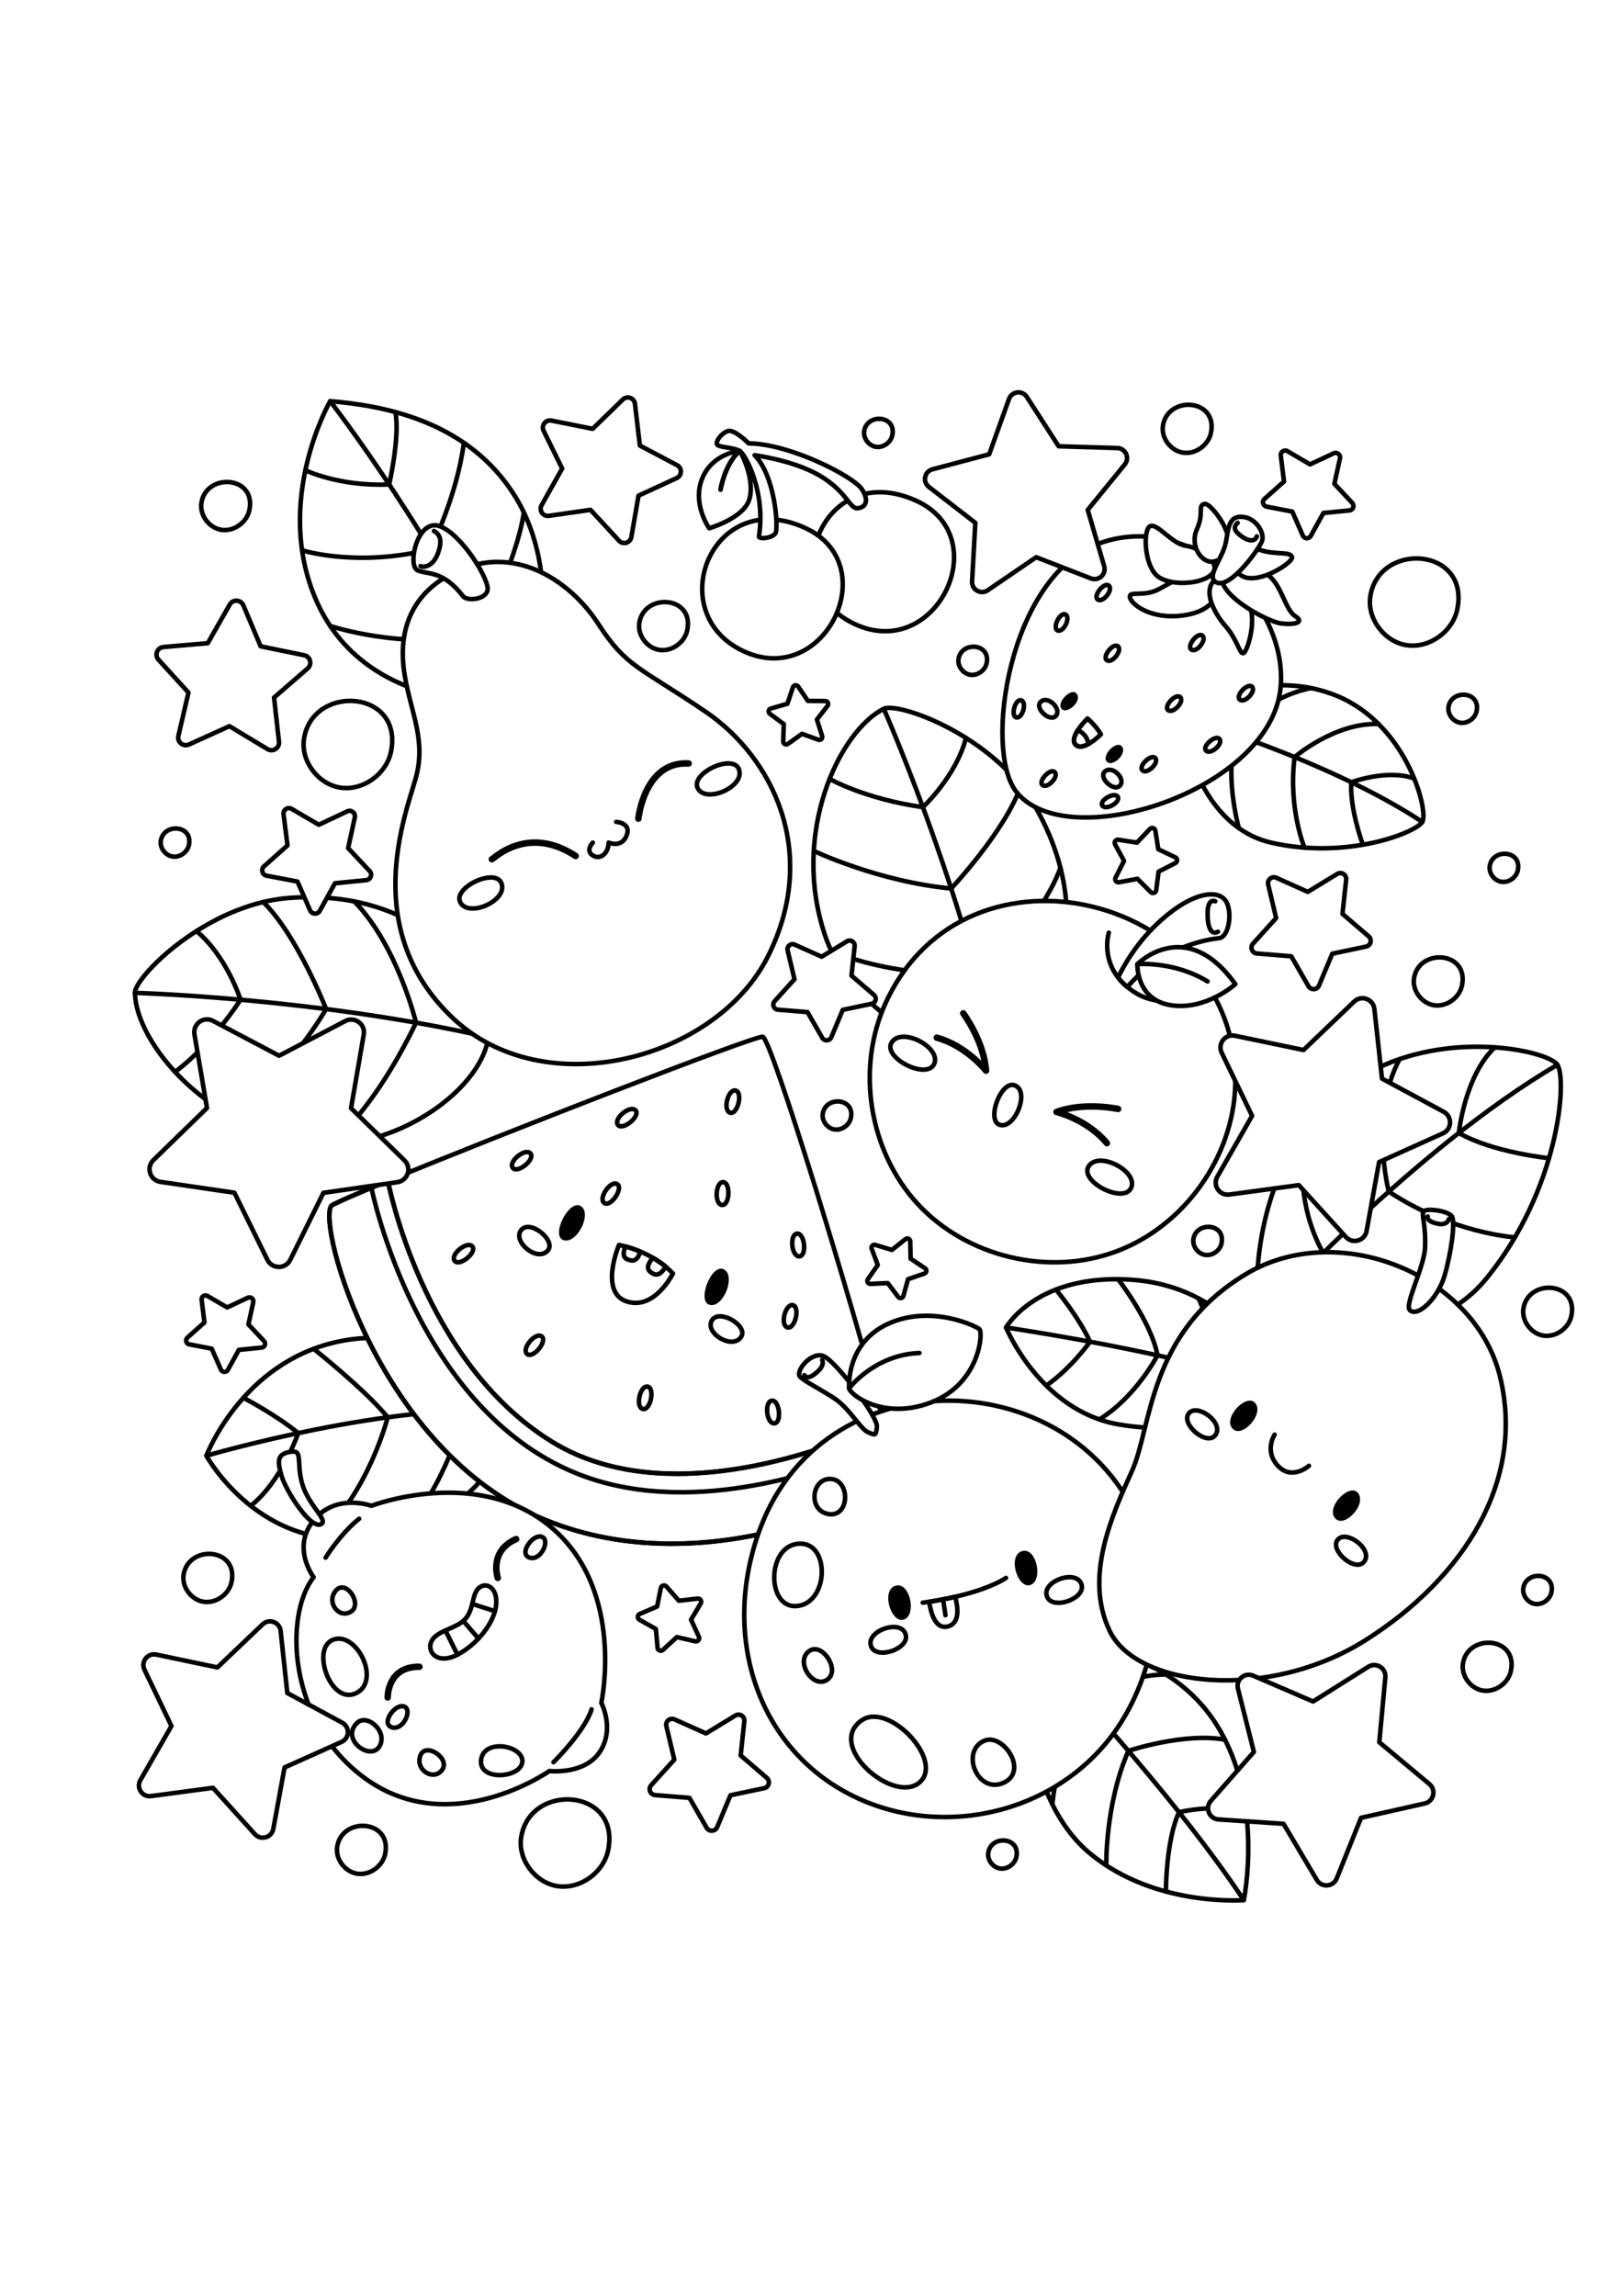 <?xml version="1.0" encoding="utf-8"?>
<!-- Generator: Adobe Illustrator 27.5.0, SVG Export Plug-In . SVG Version: 6.00 Build 0)  -->
<svg xmlns="http://www.w3.org/2000/svg" xmlns:xlink="http://www.w3.org/1999/xlink" viewBox="0 0 500 500" width="595" height="842" preserveAspectRatio="xMidYMid meet" data-scaled="true">
<g id="BACKGROUND">
	<rect style="fill:#FFFFFF;" width="500" height="500"/>
</g>
<g id="OBJECTS">
	<g>
		<path style="fill:none;stroke:#000000;stroke-width:1.4;stroke-linecap:round;stroke-linejoin:round;stroke-miterlimit:10;" d="
			M101.781,19.853c0,0-17.667,30.64-4.333,61.32c13.333,30.68,49,32.949,59.333,29.648c10.333-3.301,16.667-37.968,2-61.635
			C144.115,25.52,117.448,21.187,101.781,19.853z"/>
		<g>
			<path style="fill:none;stroke:#000000;stroke-width:1.4;stroke-linecap:round;stroke-linejoin:round;stroke-miterlimit:10;" d="
				M101.781,19.853c0,0,34,43.936,55,90.968"/>
			<path style="fill:none;stroke:#000000;stroke-width:1.4;stroke-linecap:round;stroke-linejoin:round;stroke-miterlimit:10;" d="
				M94.134,41.145c0,0,10.347,5.055,25.83,4.382c0,0,3.368-14.606,1.926-22.306"/>
			<path style="fill:none;stroke:#000000;stroke-width:1.4;stroke-linecap:round;stroke-linejoin:round;stroke-miterlimit:10;" d="
				M93.469,65.903c0,0,16.774,5.232,39.21-0.409c0,0,8.189-16.284,10.313-32.796"/>
			<path style="fill:none;stroke:#000000;stroke-width:1.4;stroke-linecap:round;stroke-linejoin:round;stroke-miterlimit:10;" d="
				M101.781,89.121c0,0,22.326,7.521,45.83,2.793c0,0,11.587-22.434,13.879-37.747"/>
		</g>
	</g>
	<g>
		<path style="fill:none;stroke:#000000;stroke-width:1.4;stroke-linecap:round;stroke-linejoin:round;stroke-miterlimit:10;" d="
			M366.862,114.665c2.303-1.346,24.252-12.876,45.586-3.844c21.333,9.032,28,35.365,26,38.699c-2,3.333-23.333,11.749-46.667,6.375
			C368.448,150.52,362.256,117.357,366.862,114.665z"/>
		<g>
			<path style="fill:none;stroke:#000000;stroke-width:1.4;stroke-linecap:round;stroke-linejoin:round;stroke-miterlimit:10;" d="
				M365.445,117.64c0,0,43.641,12.547,73.003,31.88"/>
			<path style="fill:none;stroke:#000000;stroke-width:1.4;stroke-linecap:round;stroke-linejoin:round;stroke-miterlimit:10;" d="
				M420.121,156.553c0,0-4.124-11.146-3.565-19.257c0,0,11.21-4.17,19.384-1.14"/>
			<path style="fill:none;stroke:#000000;stroke-width:1.4;stroke-linecap:round;stroke-linejoin:round;stroke-miterlimit:10;" d="
				M402.115,157.445c0,0-5.074-12.215-3.037-27.904c0,0,12.37-10.679,25.87-10.184"/>
			<path style="fill:none;stroke:#000000;stroke-width:1.4;stroke-linecap:round;stroke-linejoin:round;stroke-miterlimit:10;" d="
				M381.864,151.411c0,0-4.933-18.166-0.341-28.528c0,0,7.014-11.505,22.636-14.601"/>
		</g>
	</g>
	<g>
		<path style="fill:none;stroke:#000000;stroke-width:1.4;stroke-linecap:round;stroke-linejoin:round;stroke-miterlimit:10;" d="
			M387.534,296.4c-0.285-3.919-1.285-40.425,24.503-62.772c25.788-22.347,64.935-14.072,68.045-9.264
			c3.11,4.808,0.392,38.479-21.858,65.844C435.974,317.573,388.104,304.238,387.534,296.4z"/>
		<g>
			<path style="fill:none;stroke:#000000;stroke-width:1.4;stroke-linecap:round;stroke-linejoin:round;stroke-miterlimit:10;" d="
				M390.548,300.205c0,0,44.914-49.564,89.534-75.841"/>
			<path style="fill:none;stroke:#000000;stroke-width:1.4;stroke-linecap:round;stroke-linejoin:round;stroke-miterlimit:10;" d="
				M477.488,253.163c0,0-17.415-1.781-27.777-7.784c0,0,1.761-17.529,11.073-26.372"/>
			<path style="fill:none;stroke:#000000;stroke-width:1.4;stroke-linecap:round;stroke-linejoin:round;stroke-miterlimit:10;" d="
				M466.981,277.55c0,0-19.445-1.218-38.868-14.093c0,0-6.093-23.288,3.324-40.817"/>
			<path style="fill:none;stroke:#000000;stroke-width:1.4;stroke-linecap:round;stroke-linejoin:round;stroke-miterlimit:10;" d="
				M445.86,300.412c0,0-27.222-5.266-37.944-18.064c0,0-10.661-16.741-4.615-39.407"/>
		</g>
	</g>
	<g>
		<path style="fill:none;stroke:#000000;stroke-width:1.4;stroke-linecap:round;stroke-linejoin:round;stroke-miterlimit:10;" d="
			M272.434,114.665c4.394-2.188,34.119,8.196,46.772,30.317c18.802,32.871,6.908,62.538-8.425,72.204
			c-15.333,9.667-48.01-8.109-56.333-32.333C243.568,153.186,258.754,121.476,272.434,114.665z"/>
		<g>
			<path style="fill:none;stroke:#000000;stroke-width:1.4;stroke-linecap:round;stroke-linejoin:round;stroke-miterlimit:10;" d="
				M272.434,114.665c0,0,22.419,50.776,34.383,104.315"/>
			<path style="fill:none;stroke:#000000;stroke-width:1.4;stroke-linecap:round;stroke-linejoin:round;stroke-miterlimit:10;" d="
				M255.741,136.269c0,0,10.793,6.176,28.75,8.713c0,0,10.273-9.558,13.282-21.343"/>
			<path style="fill:none;stroke:#000000;stroke-width:1.4;stroke-linecap:round;stroke-linejoin:round;stroke-miterlimit:10;" d="
				M250.854,158.457c0,0,19.785,9.449,42.356,11.589c0,0,16.716-17.78,21.477-31.653"/>
			<path style="fill:none;stroke:#000000;stroke-width:1.4;stroke-linecap:round;stroke-linejoin:round;stroke-miterlimit:10;" d="
				M256.115,188.949c0,0,13.362,7.654,45.181,7.946c0,0,19.037-15.393,25.595-33.217"/>
		</g>
	</g>
	<g>
		<path style="fill:none;stroke:#000000;stroke-width:1.4;stroke-linecap:round;stroke-linejoin:round;stroke-miterlimit:10;" d="
			M63.62,344.853c0,0,10.859-28.738,40.495-35.132s50.753,15.161,51.667,21.658c2.035,14.474-12.898,33.808-41.297,38.474
			C80.303,375.47,63.62,344.853,63.62,344.853z"/>
		<g>
			<path style="fill:none;stroke:#000000;stroke-width:1.4;stroke-linecap:round;stroke-linejoin:round;stroke-miterlimit:10;" d="
				M63.62,344.853c0,0,57.899-16.949,94.197-13.474"/>
			<path style="fill:none;stroke:#000000;stroke-width:1.4;stroke-linecap:round;stroke-linejoin:round;stroke-miterlimit:10;" d="
				M75.03,327.009c0,0,10.048,5.234,16.9,10.872c0,0-5.128,14.859-14.639,22.415"/>
			<path style="fill:none;stroke:#000000;stroke-width:1.4;stroke-linecap:round;stroke-linejoin:round;stroke-miterlimit:10;" d="
				M96.68,311.913c0,0,15.904,12.597,22.836,21.102c0,0-6.057,23.78-21.396,36.809"/>
			<path style="fill:none;stroke:#000000;stroke-width:1.4;stroke-linecap:round;stroke-linejoin:round;stroke-miterlimit:10;" d="
				M125.593,309.721c0,0,13.059,13.517,17.291,21.658c0,0-3.48,18.265-17.291,35.703"/>
		</g>
	</g>
	<g>
		<path style="fill:none;stroke:#000000;stroke-width:1.4;stroke-linecap:round;stroke-linejoin:round;stroke-miterlimit:10;" d="
			M310.115,305.34c0,0,9.446-16.784,38.848-14.713c29.402,2.071,42.231,25.533,42.737,32.916
			c0.507,7.383-23.04,15.885-47.036,11.634C320.669,330.926,310.115,305.34,310.115,305.34z"/>
		<g>
			<path style="fill:none;stroke:#000000;stroke-width:1.4;stroke-linecap:round;stroke-linejoin:round;stroke-miterlimit:10;" d="
				M310.115,305.34c0,0,54.526,8.009,81.586,18.203"/>
			<path style="fill:none;stroke:#000000;stroke-width:1.4;stroke-linecap:round;stroke-linejoin:round;stroke-miterlimit:10;" d="
				M325.684,293.854c0,0,6.93,8.407,10.329,15.867c0,0-5.651,8.018-13.465,13.518"/>
			<path style="fill:none;stroke:#000000;stroke-width:1.4;stroke-linecap:round;stroke-linejoin:round;stroke-miterlimit:10;" d="
				M344.665,290.455c0,0,10.179,13.01,12.148,23.46c0,0-6.614,12.81-17.942,19.752"/>
			<path style="fill:none;stroke:#000000;stroke-width:1.4;stroke-linecap:round;stroke-linejoin:round;stroke-miterlimit:10;" d="
				M369.493,296.389c0,0,6.538,14.632,5.723,22.242c0,0-4.562,9.909-15.809,17.662"/>
		</g>
	</g>
	<g>
		<path style="fill:none;stroke:#000000;stroke-width:1.4;stroke-linecap:round;stroke-linejoin:round;stroke-miterlimit:10;" d="
			M383.406,481.811c0,0,6.37-30.302-8.19-53.732c-14.56-23.429-43.916-27.178-52.668-20.618c-8.752,6.56-6.491,43.423,13.465,59.979
			C355.97,483.998,383.406,481.811,383.406,481.811z"/>
		<g>
			<path style="fill:none;stroke:#000000;stroke-width:1.4;stroke-linecap:round;stroke-linejoin:round;stroke-miterlimit:10;" d="
				M322.548,407.462c0,0,38.936,41.236,60.858,74.349"/>
			<path style="fill:none;stroke:#000000;stroke-width:1.4;stroke-linecap:round;stroke-linejoin:round;stroke-miterlimit:10;" d="
				M359.407,479.164c0,0-0.039-15.626,4.041-24.452c0,0,11.335-2.732,20.672,0"/>
			<path style="fill:none;stroke:#000000;stroke-width:1.4;stroke-linecap:round;stroke-linejoin:round;stroke-miterlimit:10;" d="
				M341.025,471.114c0,0-0.374-18.82,6.817-35.301c0,0,17.052-5.732,29.772-3.453"/>
			<path style="fill:none;stroke:#000000;stroke-width:1.4;stroke-linecap:round;stroke-linejoin:round;stroke-miterlimit:10;" d="
				M324.384,452.251c0,0,1.81-18.537,9.125-32.811c0,0,12.778-7.036,25.898-7.164"/>
		</g>
	</g>
	<g>
		<path style="fill:none;stroke:#000000;stroke-width:1.4;stroke-linecap:round;stroke-linejoin:round;stroke-miterlimit:10;" d="
			M41.592,202.215c-0.092-4.908,22.035-27.308,47.445-29.253c37.758-2.89,59.458,20.576,61.616,38.574
			c2.158,17.997-27.913,39.895-53.367,37.026C64.014,244.811,41.879,217.495,41.592,202.215z"/>
		<g>
			<path style="fill:none;stroke:#000000;stroke-width:1.4;stroke-linecap:round;stroke-linejoin:round;stroke-miterlimit:10;" d="
				M41.592,202.215c0,0,55.484,1.521,108.982,13.671"/>
			<path style="fill:none;stroke:#000000;stroke-width:1.4;stroke-linecap:round;stroke-linejoin:round;stroke-miterlimit:10;" d="
				M53.95,226.559c0,0,10.208-7.102,20.2-22.236c0,0-4.229-13.379-13.586-21.151"/>
			<path style="fill:none;stroke:#000000;stroke-width:1.4;stroke-linecap:round;stroke-linejoin:round;stroke-miterlimit:10;" d="
				M71.9,240.489c0,0,17.021-13.821,28.633-33.294c0,0-8.894-22.725-19.386-32.976"/>
			<path style="fill:none;stroke:#000000;stroke-width:1.4;stroke-linecap:round;stroke-linejoin:round;stroke-miterlimit:10;" d="
				M101.702,248.813c0,0,12.644-8.788,26.552-37.409c0,0-5.742-23.799-19.033-37.367"/>
		</g>
	</g>
	<g>
		<g>
			
				<path style="fill:#FFFFFF;stroke:#000000;stroke-width:1.4;stroke-linecap:round;stroke-linejoin:round;stroke-miterlimit:10;" d="
				M273.114,205.085c-9.35,20.21-5.308,45.882,9.816,62.225c15.125,16.344,40.424,22.357,61.276,14.544
				c20.852-7.813,35.977-28.985,36.581-51.245C382.367,172.447,298.217,150.825,273.114,205.085z"/>
			<path style="fill:none;stroke:#000000;stroke-width:1.4;stroke-linecap:round;stroke-linejoin:round;stroke-miterlimit:10;" d="
				M362.605,204.16c0,0-7.4,2.67-15.09-3.77c-0.22-0.18-0.44-0.37-0.66-0.57c-0.85-0.76-1.57-1.55-2.19-2.34
				c-5.16-6.64-2.85-13.82-2.85-13.82"/>
			
				<path style="fill:#FFFFFF;stroke:#000000;stroke-width:1.4;stroke-linecap:round;stroke-linejoin:round;stroke-miterlimit:10;" d="
				M375.755,185.36c-3.13,0.31-17.41,2.42-28.24,15.03c-0.22-0.18-0.44-0.37-0.66-0.57c-0.85-0.76-1.57-1.55-2.19-2.34
				c1.31-2.81,5.53-10.89,13.52-17.91c9.85-8.66,17.06-9.06,19.48-5.96C380.085,176.71,378.965,185.05,375.755,185.36z"/>
			<path style="fill:none;stroke:#000000;stroke-width:1.4;stroke-linecap:round;stroke-linejoin:round;stroke-miterlimit:10;" d="
				M374.616,173.99c0,0-2.266-1.18-2.356,3.468c-0.09,4.648,1.136,7.068,3.19,5.913"/>
			
				<path style="fill:#FFFFFF;stroke:#000000;stroke-width:1.4;stroke-linecap:round;stroke-linejoin:round;stroke-miterlimit:10;" d="
				M350.615,193.353c0,0,14.889-15.167,30.195,6.167c0,0-9.028,8.167-19.861,6.5C350.115,204.353,350.615,193.353,350.615,193.353z"
				/>
			<path style="fill:none;stroke:#000000;stroke-width:1.4;stroke-linecap:round;stroke-linejoin:round;stroke-miterlimit:10;" d="
				M350.615,193.353c0,0,11.281-1,21.64,5.333"/>
		</g>
		<g>
			<path style="fill:none;stroke:#000000;stroke-width:2;stroke-linecap:round;stroke-linejoin:round;stroke-miterlimit:10;" d="
				M296.948,208.52c0,0,6.333,8.5,7,17.667c0,0-5.962-7.644-15.167-10.167"/>
			<path style="fill:none;stroke:#000000;stroke-width:2;stroke-linecap:round;stroke-linejoin:round;stroke-miterlimit:10;" d="
				M344.665,237.984c0,0-10.358-2.255-18.98,0.926c0,0,9.424,2.271,15.525,9.61"/>
			<path style="fill:none;stroke:#000000;stroke-width:1.4;stroke-linecap:round;stroke-linejoin:round;stroke-miterlimit:10;" d="
				M313.615,231.186c3.414,2.781-1.167,13.189-5.5,11.678C303.781,241.353,309.115,227.52,313.615,231.186z"/>
			<g>
				<path style="fill:none;stroke:#000000;stroke-width:1.4;stroke-linecap:round;stroke-linejoin:round;stroke-miterlimit:10;" d="
					M274.948,217.353c3.258-4.667,15.333,1.761,13,6.797C285.615,229.186,271.69,222.02,274.948,217.353z"/>
				<path style="fill:none;stroke:#000000;stroke-width:1.4;stroke-linecap:round;stroke-linejoin:round;stroke-miterlimit:10;" d="
					M335.666,255.542c3.258-4.667,15.333,1.761,13,6.797C346.333,267.375,332.408,260.208,335.666,255.542z"/>
			</g>
		</g>
	</g>
	<g>
		<g>
			
				<path style="fill:#FFFFFF;stroke:#000000;stroke-width:1.4;stroke-linecap:round;stroke-linejoin:round;stroke-miterlimit:10;" d="
				M276.115,352.19c-2,3.66-57.33,33.33-108.33,12.33s-70-90.67-65.67-96.67c0.36-0.5,7.14-3.45,17.46-7.7
				c35.51-14.63,112.96-44.76,115.54-44.41c2.62,0.35,27.79,82.53,37.38,119.21C275.085,344.83,276.535,351.41,276.115,352.19z"/>
			<path style="fill:none;stroke:#000000;stroke-width:1.4;stroke-linecap:round;stroke-linejoin:round;stroke-miterlimit:10;" d="
				M276.115,352.19c-2,3.66-57.33,33.33-108.33,12.33s-70-90.67-65.67-96.67c0.3-0.41,4.96-2.49,12.37-5.58c0-0.01,0-0.01,0-0.01
				c1.57-0.65,3.28-1.36,5.09-2.11c0,0.01,0,0.01,0,0.01s10.47,55.68,50.54,80.36c30.88,19.02,74.71,6.94,102.38-5.57
				c0.58,2.23,1.11,4.29,1.57,6.15C275.645,347.5,276.445,351.59,276.115,352.19z"/>
			<path style="fill:none;stroke:#000000;stroke-width:1.4;stroke-linecap:round;stroke-linejoin:round;stroke-miterlimit:10;" d="
				M274.065,341.1c-22.6,9.78-63.09,22.77-96.62,9.09c-49.11-20.04-62.76-86.94-62.96-87.92c0-0.01,0-0.01,0-0.01
				c1.57-0.65,3.28-1.36,5.09-2.11c0,0.01,0,0.01,0,0.01s10.47,55.68,50.54,80.36c30.88,19.02,74.71,6.94,102.38-5.57
				C273.075,337.18,273.605,339.24,274.065,341.1z"/>
			<g>
				<path style="fill:none;stroke:#000000;stroke-width:1.4;stroke-linecap:round;stroke-linejoin:round;stroke-miterlimit:10;" d="
					M226.739,232.305c2.333,0.5,0.667,7.5-1.667,6.833C222.739,238.472,224.405,231.805,226.739,232.305z"/>
				<path style="fill:none;stroke:#000000;stroke-width:1.4;stroke-linecap:round;stroke-linejoin:round;stroke-miterlimit:10;" d="
					M244.402,298.462c2.333,0.5,0.667,7.5-1.667,6.833S242.068,297.962,244.402,298.462z"/>
				<path style="fill:none;stroke:#000000;stroke-width:1.4;stroke-linecap:round;stroke-linejoin:round;stroke-miterlimit:10;" d="
					M222.901,260.547c2.386,0.045,2.088,7.234-0.33,7.026C220.153,267.364,220.515,260.502,222.901,260.547z"/>
				<path style="fill:none;stroke:#000000;stroke-width:1.4;stroke-linecap:round;stroke-linejoin:round;stroke-miterlimit:10;" d="
					M190.269,261.158c2,1.301-2.058,7.243-3.999,5.786C184.329,265.488,188.268,259.857,190.269,261.158z"/>
				<path style="fill:none;stroke:#000000;stroke-width:1.4;stroke-linecap:round;stroke-linejoin:round;stroke-miterlimit:10;" d="
					M195.932,238.437c1.555,1.81-4.006,6.375-5.461,4.433C189.016,240.928,194.376,236.628,195.932,238.437z"/>
				<path style="fill:none;stroke:#000000;stroke-width:1.4;stroke-linecap:round;stroke-linejoin:round;stroke-miterlimit:10;" d="
					M166.992,308.095c1.866,1.488-2.747,7.01-4.539,5.373C160.662,311.832,165.126,306.607,166.992,308.095z"/>
				<path style="fill:none;stroke:#000000;stroke-width:1.4;stroke-linecap:round;stroke-linejoin:round;stroke-miterlimit:10;" d="
					M199.63,323.564c2.345,0.44,0.859,7.48-1.49,6.874C195.79,329.831,197.284,323.124,199.63,323.564z"/>
				<path style="fill:none;stroke:#000000;stroke-width:1.4;stroke-linecap:round;stroke-linejoin:round;stroke-miterlimit:10;" d="
					M237.919,327.887c2.364-0.327,3.189,6.821,0.768,6.991C236.267,335.049,235.556,328.214,237.919,327.887z"/>
				<path style="fill:none;stroke:#000000;stroke-width:1.4;stroke-linecap:round;stroke-linejoin:round;stroke-miterlimit:10;" d="
					M245.659,276.417c2.364-0.327,3.189,6.821,0.768,6.992S243.295,276.745,245.659,276.417z"/>
				<path style="fill:none;stroke:#000000;stroke-width:1.4;stroke-linecap:round;stroke-linejoin:round;stroke-miterlimit:10;" d="
					M145.602,280.344c1.555,1.81-4.006,6.375-5.461,4.433C138.686,282.835,144.046,278.534,145.602,280.344z"/>
				<path style="fill:none;stroke:#000000;stroke-width:1.4;stroke-linecap:round;stroke-linejoin:round;stroke-miterlimit:10;" d="
					M163.525,251.691c1.555,1.81-4.006,6.375-5.461,4.433C156.61,254.182,161.97,249.881,163.525,251.691z"/>
			</g>
		</g>
		<g>
			<g>
				<path d="M179.001,267.898c3.652,2.172-1.092,11.763-5.239,10.537C169.616,277.209,175.349,265.726,179.001,267.898z"/>
				<path d="M223.062,287.385c3.849,1.8,0.077,11.813-4.17,11.004C214.644,297.58,219.212,285.586,223.062,287.385z"/>
			</g>
			<path style="fill:none;stroke:#000000;stroke-width:1.4;stroke-linecap:round;stroke-linejoin:round;stroke-miterlimit:10;" d="
				M207.445,288.69c0,0-5.63,11.42-14.23,8.63c-8.6-2.8-2.41-17.41-2.41-17.41s0.75,0.12,1.99,0.46c1.18,0.31,2.79,0.82,4.61,1.58
				c1.22,0.52,2.53,1.15,3.86,1.92c1.33,0.77,2.68,1.68,3.97,2.75v0.01C205.995,287.26,206.735,287.94,207.445,288.69z"/>
			<path style="fill:none;stroke:#000000;stroke-width:1.4;stroke-linecap:round;stroke-linejoin:round;stroke-miterlimit:10;" d="
				M197.405,281.95c-0.87,2.52-1.85,3.3-4.04,2.37c-1.6-0.67-1.13-2.61-0.57-3.95C193.975,280.68,195.585,281.19,197.405,281.95z"/>
			<path style="fill:none;stroke:#000000;stroke-width:1.4;stroke-linecap:round;stroke-linejoin:round;stroke-miterlimit:10;" d="
				M205.235,286.62v0.01c-1.72,2.5-2.9,3.1-4.84,1.49c-1.46-1.21-0.1-3.17,0.87-4.25C202.595,284.64,203.945,285.55,205.235,286.62z
				"/>
			<g>
				<path style="fill:none;stroke:#000000;stroke-width:1.4;stroke-linecap:round;stroke-linejoin:round;stroke-miterlimit:10;" d="
					M160.611,275.367c2.667-3.553,10.833,3.118,8.313,6.173C165.729,285.414,157.945,278.921,160.611,275.367z"/>
				<path style="fill:none;stroke:#000000;stroke-width:1.4;stroke-linecap:round;stroke-linejoin:round;stroke-miterlimit:10;" d="
					M219.386,303.263c2.096-3.917,11.181,1.435,9.155,4.837C225.971,312.415,217.29,307.18,219.386,303.263z"/>
			</g>
		</g>
	</g>
	<g>
		<g>
			
				<path style="fill:#FFFFFF;stroke:#000000;stroke-width:1.4;stroke-linecap:round;stroke-linejoin:round;stroke-miterlimit:10;" d="
				M143.115,71.317c16.607-6.323,32.667,3.87,41.333,17.203c8.667,13.333,12.333,13,33,27c20.667,14,35.333,43.333,19.333,75.333
				s-69,46-97.333,19c-28.333-27-14.667-62-11.333-73.667c3.333-11.667-1.371-20.128-3.333-31.667
				C121.891,87.52,129.448,76.52,143.115,71.317z"/>
			
				<path style="fill:#FFFFFF;stroke:#000000;stroke-width:1.4;stroke-linecap:round;stroke-linejoin:round;stroke-miterlimit:10;" d="
				M142.781,80.02c1.096,1.422,6.667,1.167,7.5-1.833c0.833-3-8-17.5-14.833-19.833c-6.833-2.333-10,12.333-6.667,13.667
				C132.115,73.353,136.615,72.02,142.781,80.02z"/>
			<path style="fill:none;stroke:#000000;stroke-width:1.4;stroke-linecap:round;stroke-linejoin:round;stroke-miterlimit:10;" d="
				M129.615,70.687c1,0.5,3.833,0.167,5.333-3.833s0.748-5.872-1.167-7"/>
		</g>
		<g>
			<g>
				<path style="fill:none;stroke:#000000;stroke-width:2;stroke-linecap:round;stroke-linejoin:round;stroke-miterlimit:10;" d="
					M151.615,161.02c0.5,0,10.833-10.833,25.833-1"/>
				<path style="fill:none;stroke:#000000;stroke-width:2;stroke-linecap:round;stroke-linejoin:round;stroke-miterlimit:10;" d="
					M196.781,148.52c0,0,1.833-17.833,15.5-17"/>
			</g>
			<path style="fill:none;stroke:#000000;stroke-width:1.4;stroke-linecap:round;stroke-linejoin:round;stroke-miterlimit:10;" d="
				M182.73,155.894c0,0-2.385,2.459,0,3.959c2.385,1.5,4.885-0.751,4.885-3.959c0,0,3.667,1.625,5.333-1.708
				c1.667-3.333-1-4.5-3-4.667"/>
			<g>
				<path style="fill:none;stroke:#000000;stroke-width:1.4;stroke-linecap:round;stroke-linejoin:round;stroke-miterlimit:10;" d="
					M142.115,174.686c-3.324-4.617,10.667-11.333,12.5-6.167C156.448,173.686,145.115,178.853,142.115,174.686z"/>
				<path style="fill:none;stroke:#000000;stroke-width:1.4;stroke-linecap:round;stroke-linejoin:round;stroke-miterlimit:10;" d="
					M215.31,139.524c-3.324-4.617,10.667-11.333,12.5-6.167S218.31,143.691,215.31,139.524z"/>
			</g>
		</g>
	</g>
	<g>
		<g>
			<g>
				
					<path style="fill:#FFFFFF;stroke:#000000;stroke-width:1.4;stroke-linecap:round;stroke-linejoin:round;stroke-miterlimit:10;" d="
					M313.115,140.006c-9.862-13.072-2.143-65.714,25.333-76.167c28-10.652,58.54,17.406,56.333,44.014
					C392.115,140.006,328.448,160.328,313.115,140.006z"/>
				
					<path style="fill:#FFFFFF;stroke:#000000;stroke-width:1.4;stroke-linecap:round;stroke-linejoin:round;stroke-miterlimit:10;" d="
					M375.115,74.52c1.406,2.813,0.333,9.833-10.167,11.333s-16.5-3.667-16.667-5.667c-0.167-2,4.333,0.167,9.167-2.5
					C362.281,75.02,372.281,68.853,375.115,74.52z"/>
				
					<path style="fill:#FFFFFF;stroke:#000000;stroke-width:1.4;stroke-linecap:round;stroke-linejoin:round;stroke-miterlimit:10;" d="
					M375.115,74.52c4.403-2.733,8.667,4,10.333,9c1.667,5-1,13.667-2.167,14c-1.167,0.333-1.833-4.167-5.5-8.333
					C374.115,85.02,370.281,77.52,375.115,74.52z"/>
				
					<path style="fill:#FFFFFF;stroke:#000000;stroke-width:1.4;stroke-linecap:round;stroke-linejoin:round;stroke-miterlimit:10;" d="
					M374.212,72.201c1.391-3.021-4.329-7.181-8.63-7.764c-4.301-0.583-8.634-6.917-10.967-6.083c-2.333,0.833-2,12.239,2.333,15.536
					C361.281,77.187,372.383,76.17,374.212,72.201z"/>
				
					<path style="fill:#FFFFFF;stroke:#000000;stroke-width:1.4;stroke-linecap:round;stroke-linejoin:round;stroke-miterlimit:10;" d="
					M377.115,72.201c1.485-2.523,10.5-1.775,14.333,1.689c3.833,3.464,4.833,10.336,7.833,12.233c3,1.897-0.135,2.751-4.387,2.231
					C390.643,87.833,373.281,78.715,377.115,72.201z"/>
				
					<path style="fill:#FFFFFF;stroke:#000000;stroke-width:1.4;stroke-linecap:round;stroke-linejoin:round;stroke-miterlimit:10;" d="
					M374.424,69.215c-3.845,1.013-7.81-4.695-5.476-9.862c2.333-5.167,0.1-7.333,2.383-7.833
					C373.615,51.02,385.067,66.41,374.424,69.215z"/>
				
					<path style="fill:#FFFFFF;stroke:#000000;stroke-width:1.4;stroke-linecap:round;stroke-linejoin:round;stroke-miterlimit:10;" d="
					M380.667,70.707c-1.377-4.895,3.086-6.62,7.85-4.987c4.764,1.633,9.264,0.297,9.764,2.215
					C398.781,69.853,383.179,79.636,380.667,70.707z"/>
				
					<path style="fill:#FFFFFF;stroke:#000000;stroke-width:1.4;stroke-linecap:round;stroke-linejoin:round;stroke-miterlimit:10;" d="
					M374.448,75.353c-2.306-2.018,2.667-7.333,3.5-12.333c0.833-5,1.167-7.833,5.167-7.5c4,0.333,7,5,5.833,7.667
					C387.781,65.853,378.448,78.853,374.448,75.353z"/>
				<path style="fill:none;stroke:#000000;stroke-width:1.4;stroke-linecap:round;stroke-linejoin:round;stroke-miterlimit:10;" d="
					M381.523,57.353c0,0-1.925,1.333,0,3.167c1.925,1.833,4.988,3.393,5.925,1.003"/>
			</g>
			<g>
				<path style="fill:none;stroke:#000000;stroke-width:1.4;stroke-linecap:round;stroke-linejoin:round;stroke-miterlimit:10;" d="
					M341.781,76.687c1.5,1.167-1.667,5.333-3.333,4.333C336.781,80.02,340.281,75.52,341.781,76.687z"/>
				<path style="fill:none;stroke:#000000;stroke-width:1.4;stroke-linecap:round;stroke-linejoin:round;stroke-miterlimit:10;" d="
					M314.749,112.029c1.837,0.488,0.55,5.561-1.375,5.291C311.449,117.051,312.912,111.541,314.749,112.029z"/>
				<path style="fill:none;stroke:#000000;stroke-width:1.4;stroke-linecap:round;stroke-linejoin:round;stroke-miterlimit:10;" d="
					M328.418,85.593c1.715,0.819-0.488,5.566-2.33,4.946C324.246,89.918,326.704,84.774,328.418,85.593z"/>
				<path style="fill:none;stroke:#000000;stroke-width:1.4;stroke-linecap:round;stroke-linejoin:round;stroke-miterlimit:10;" d="
					M344.587,95.39c1.5,1.167-1.667,5.333-3.333,4.333C339.587,98.723,343.087,94.223,344.587,95.39z"/>
				<path style="fill:none;stroke:#000000;stroke-width:1.4;stroke-linecap:round;stroke-linejoin:round;stroke-miterlimit:10;" d="
					M363.814,111.067c1.393,1.293-2.125,5.168-3.698,4.027S362.421,109.774,363.814,111.067z"/>
				<path style="fill:none;stroke:#000000;stroke-width:1.4;stroke-linecap:round;stroke-linejoin:round;stroke-miterlimit:10;" d="
					M325.115,134.162c1.393,1.293-2.125,5.168-3.698,4.027S323.722,132.869,325.115,134.162z"/>
				<path style="fill:none;stroke:#000000;stroke-width:1.4;stroke-linecap:round;stroke-linejoin:round;stroke-miterlimit:10;" d="
					M356.106,129.817c1.335,1.352-2.348,5.07-3.87,3.862C350.714,132.47,354.77,128.464,356.106,129.817z"/>
				<path style="fill:none;stroke:#000000;stroke-width:1.4;stroke-linecap:round;stroke-linejoin:round;stroke-miterlimit:10;" d="
					M344.565,141.774c0.941,1.651-3.576,4.294-4.735,2.733C338.671,142.947,343.623,140.123,344.565,141.774z"/>
				<path style="fill:none;stroke:#000000;stroke-width:1.4;stroke-linecap:round;stroke-linejoin:round;stroke-miterlimit:10;" d="
					M375.905,123.955c1.258,1.424-2.625,4.933-4.078,3.641C370.374,126.305,374.647,122.531,375.905,123.955z"/>
				<path style="fill:none;stroke:#000000;stroke-width:1.4;stroke-linecap:round;stroke-linejoin:round;stroke-miterlimit:10;" d="
					M385.932,107.842c1.393,1.293-2.125,5.168-3.698,4.027C380.66,110.728,384.539,106.549,385.932,107.842z"/>
				<path style="fill:none;stroke:#000000;stroke-width:1.4;stroke-linecap:round;stroke-linejoin:round;stroke-miterlimit:10;" d="
					M370.636,92.106c1.5,1.167-1.667,5.333-3.333,4.333C365.636,95.439,369.136,90.939,370.636,92.106z"/>
			</g>
		</g>
		<g>
			<g>
				<path d="M331.74,109.837c2.25,2.24-2.884,6.808-4.504,4.808S330.142,108.246,331.74,109.837z"/>
				<path d="M345.663,126.098c2.25,2.24-2.884,6.808-4.504,4.808S344.065,124.507,345.663,126.098z"/>
			</g>
			<path style="fill:none;stroke:#000000;stroke-width:1.4;stroke-linecap:round;stroke-linejoin:round;stroke-miterlimit:10;" d="
				M339.365,122.52c0,0-1.86,1.9-3.87,3c-1.41,0.78-2.9,1.16-3.88,0.24c-1.11-1.04-0.4-2.87,0.66-4.53
				c1.24-1.91,2.96-3.59,2.96-3.59S337.865,119.9,339.365,122.52z"/>
			<path style="fill:none;stroke:#000000;stroke-width:1.4;stroke-linecap:round;stroke-linejoin:round;stroke-miterlimit:10;" d="
				M335.495,125.52c-1.41,0.78-2.9,1.16-3.88,0.24c-1.11-1.04-0.4-2.87,0.66-4.53C333.695,121.94,335.215,123.23,335.495,125.52z"/>
			<g>
				<path style="fill:none;stroke:#000000;stroke-width:1.4;stroke-linecap:round;stroke-linejoin:round;stroke-miterlimit:10;" d="
					M321.047,112.318c2.312-1.619,6.331,2.577,4.387,4.577S318.48,114.116,321.047,112.318z"/>
				<path style="fill:none;stroke:#000000;stroke-width:1.4;stroke-linecap:round;stroke-linejoin:round;stroke-miterlimit:10;" d="
					M340.804,133.81c2.312-1.619,6.331,2.577,4.387,4.577C343.246,140.387,338.236,135.608,340.804,133.81z"/>
			</g>
		</g>
	</g>
	<g>
		
			<path style="fill:#FFFFFF;stroke:#000000;stroke-width:1.4;stroke-linecap:round;stroke-linejoin:round;stroke-miterlimit:10;" d="
			M263.471,88.545c25.18,11.75,43.603-26.707,19.068-37.953C253.699,37.373,238.267,76.783,263.471,88.545z"/>
		
			<path style="fill:#FFFFFF;stroke:#000000;stroke-width:1.4;stroke-linecap:round;stroke-linejoin:round;stroke-miterlimit:10;" d="
			M229.157,96.893c25.18,11.75,43.603-26.707,19.068-37.953C219.385,45.721,203.952,85.131,229.157,96.893z"/>
		
			<path style="fill:#FFFFFF;stroke:#000000;stroke-width:1.4;stroke-linecap:round;stroke-linejoin:round;stroke-miterlimit:10;" d="
			M233.948,61.523c-0.152,0.957,4.333,0.632,5.167-1.102c0.833-1.734-0.167-17.567-6.5-23.901c0,0,12,1.5,20.167,6.333
			c8.167,4.833,9.167,10.167,11.5,10c2.333-0.167,3.867-2,1.433-5.833c-2.433-3.833-21.933-14-34.933-14.167
			c0,0-4.167-4.167-6.167-3.833s-4.753,3.833-3.21,4.5c1.543,0.667,4.831,0.667,6.604,1.667
			C229.781,36.187,236.115,47.859,233.948,61.523z"/>
		
			<path style="fill:#FFFFFF;stroke:#000000;stroke-width:1.4;stroke-linecap:round;stroke-linejoin:round;stroke-miterlimit:10;" d="
			M228.009,35.187c0,0-8.374,0.667-11.551,8.5c-3.177,7.833,2.156,15.333,2.156,15.333s10.007-2.882,12.167-8.333
			C232.941,45.236,229.237,37.02,228.009,35.187z"/>
		
			<path style="fill:none;stroke:#000000;stroke-width:1.475;stroke-linecap:round;stroke-linejoin:round;stroke-miterlimit:10;" d="
			M222.115,47.103c0,0,1.288-7.917,5.894-11.917"/>
	</g>
	<g>
		<g>
			
				<path style="fill:#FFFFFF;stroke:#000000;stroke-width:1.4;stroke-linecap:round;stroke-linejoin:round;stroke-miterlimit:10;" d="
				M234.318,367.311c-12.63,33.885-0.203,69.209,30.141,83.128c28.108,12.894,63.802,3.781,80.992-23.201
				c10.139-15.914,13.706-36.811,8.133-55.132C336.463,315.834,254.863,312.19,234.318,367.311z"/>
			
				<path style="fill:#FFFFFF;stroke:#000000;stroke-width:1.4;stroke-linecap:round;stroke-linejoin:round;stroke-miterlimit:10;" d="
				M267.715,337.686c1.933,0.753,2.326,1.285,2.613-1.774c0.287-3.06-12.547-20.06-16.38-21.726c-3.833-1.667-9.167,4.833-7.167,6.5
				c2,1.667,5.167,3.145,10.167,6.323C261.948,330.186,265.148,336.686,267.715,337.686z"/>
			<path style="fill:none;stroke:#000000;stroke-width:1.4;stroke-linecap:round;stroke-linejoin:round;stroke-miterlimit:10;" d="
				M247.948,320.02c0,0,0.677,1.983,4-1c2.446-2.196,1.5-3.667,1.5-3.667"/>
			
				<path style="fill:#FFFFFF;stroke:#000000;stroke-width:1.4;stroke-linecap:round;stroke-linejoin:round;stroke-miterlimit:10;" d="
				M261.754,324.059c0,0-1.167-13.857,12-19.857c13.167-6,27,0.641,28.167,1.654c1.167,1.013,0.167,16.725-14.833,22.536
				C272.087,334.202,261.762,325.726,261.754,324.059z"/>
			<path style="fill:none;stroke:#000000;stroke-width:1.4;stroke-linecap:round;stroke-linejoin:round;stroke-miterlimit:10;" d="
				M261.754,324.059c0,0,7.833-10.357,21.667-10.857"/>
			<path style="fill:none;stroke:#000000;stroke-width:1.4;stroke-linecap:round;stroke-linejoin:round;stroke-miterlimit:10;" d="
				M247.115,371.972c8.823,0.446,8.167,18.381-1.5,19.214C235.948,392.02,236.281,371.425,247.115,371.972z"/>
			<path style="fill:none;stroke:#000000;stroke-width:1.4;stroke-linecap:round;stroke-linejoin:round;stroke-miterlimit:10;" d="
				M249.781,404.853c3.982-2.256,9.5,6.5,5,9.167C250.281,416.686,244.781,407.686,249.781,404.853z"/>
			<path style="fill:none;stroke:#000000;stroke-width:1.4;stroke-linecap:round;stroke-linejoin:round;stroke-miterlimit:10;" d="
				M265.715,426.353c8.448-5.681,25.733,12.833,17.567,19.333C275.115,452.186,254.315,434.02,265.715,426.353z"/>
			<path style="fill:none;stroke:#000000;stroke-width:1.4;stroke-linecap:round;stroke-linejoin:round;stroke-miterlimit:10;" d="
				M303.448,432.686c5.772-2.437,13.833,9.5,5.833,13S295.948,435.853,303.448,432.686z"/>
			<path style="fill:none;stroke:#000000;stroke-width:1.4;stroke-linecap:round;stroke-linejoin:round;stroke-miterlimit:10;" d="
				M256.115,352.02c6.048,0.336,5.868,11.815-0.649,10.824C248.948,361.853,250.115,351.686,256.115,352.02z"/>
		</g>
		<g>
			<g>
				<path d="M276.353,384.853c4.233-0.833,6.262,9.167,2.262,10.5C274.615,396.686,271.347,385.839,276.353,384.853z"/>
				<path d="M315.349,374.19c4.233-0.833,6.262,9.167,2.262,10.5C313.61,386.024,310.343,375.176,315.349,374.19z"/>
			</g>
			<path style="fill:none;stroke:#000000;stroke-width:1.4;stroke-linecap:round;stroke-linejoin:round;stroke-miterlimit:10;" d="
				M310.115,382.52c-4.31,2.73-10.47,4.6-15.67,5.81c-3.28,0.76-6.17,1.25-7.99,1.53c-1.26,0.19-2.01,0.28-2.01,0.28"/>
			<path style="fill:none;stroke:#000000;stroke-width:1.4;stroke-linecap:round;stroke-linejoin:round;stroke-miterlimit:10;" d="
				M292.455,397.39c-4.34,1.42-5.65-4.87-6-7.53c1.82-0.28,4.71-0.77,7.99-1.53C295.335,391.64,295.885,396.27,292.455,397.39z"/>
			
				<line style="fill:none;stroke:#000000;stroke-width:1.4;stroke-linecap:round;stroke-linejoin:round;stroke-miterlimit:10;" x1="291.448" y1="394.02" x2="290.727" y2="389.112"/>
			<g>
				<path style="fill:none;stroke:#000000;stroke-width:1.4;stroke-linecap:round;stroke-linejoin:round;stroke-miterlimit:10;" d="
					M322.781,388.33c1.709,4.109,11.592,0.702,10.667-3.526C332.281,379.473,320.781,383.52,322.781,388.33z"/>
				<path style="fill:none;stroke:#000000;stroke-width:1.4;stroke-linecap:round;stroke-linejoin:round;stroke-miterlimit:10;" d="
					M268.564,403.686c1.709,4.109,11.592,0.702,10.667-3.526C278.064,394.828,266.564,398.876,268.564,403.686z"/>
			</g>
		</g>
	</g>
	<g>
		<g>
			<g>
				
					<path style="fill:#FFFFFF;stroke:#000000;stroke-width:1.4;stroke-linecap:round;stroke-linejoin:round;stroke-miterlimit:10;" d="
					M96.68,382.28c0,0-6.935-9.01,0-17.51s17.805-4.473,17.805-4.473s32.88-12.653,55.63,6.785
					c22.75,19.438,15.25,53.938,15.25,53.938s4.25,8.061-0.5,15.155s-15.5,5.845-15.5,5.845s-30.189,21.25-56.5,2.5
					C88.641,427.257,87.495,394.024,96.68,382.28z"/>
				<path style="fill:none;stroke:#000000;stroke-width:1.4;stroke-linecap:round;stroke-linejoin:round;stroke-miterlimit:10;" d="
					M100.365,376.27c0,0,4.499-7.32,10.354-12"/>
				<path style="fill:none;stroke:#000000;stroke-width:1.4;stroke-linecap:round;stroke-linejoin:round;stroke-miterlimit:10;" d="
					M170.615,439.314c0,0,9.5-9.294,11.75-16.294"/>
				
					<path style="fill:#FFFFFF;stroke:#000000;stroke-width:1.4;stroke-linecap:round;stroke-linejoin:round;stroke-miterlimit:10;" d="
					M99.115,365.853c1.984-1.357-4.167-5.833-6-12.5c-1.833-6.667,0.413-10.401-3.627-9.7c-4.04,0.7-4.04,2.7-2.707,7.367
					C88.115,355.686,95.948,368.02,99.115,365.853z"/>
			</g>
			<g>
				<path style="fill:none;stroke:#000000;stroke-width:1.4;stroke-linecap:round;stroke-linejoin:round;stroke-miterlimit:10;" d="
					M102.615,401.588c7.193-2.879,15.022,12.598,7.178,16.432C101.948,421.853,95.781,404.323,102.615,401.588z"/>
				<path style="fill:none;stroke:#000000;stroke-width:1.4;stroke-linecap:round;stroke-linejoin:round;stroke-miterlimit:10;" d="
					M110.117,427.163c3.149-2.961,9.63,2.853,6.797,7.353C114.08,439.016,104.82,432.144,110.117,427.163z"/>
				<path style="fill:none;stroke:#000000;stroke-width:1.4;stroke-linecap:round;stroke-linejoin:round;stroke-miterlimit:10;" d="
					M148.331,438.353c1.11-6.499,13.333-4.078,12.667,0.961C160.331,444.353,147.164,445.186,148.331,438.353z"/>
				<path style="fill:none;stroke:#000000;stroke-width:1.4;stroke-linecap:round;stroke-linejoin:round;stroke-miterlimit:10;" d="
					M103.615,386.33c3.167-3.477,8.299,4.409,4.483,6.633C104.281,395.186,100.448,389.806,103.615,386.33z"/>
				<path style="fill:none;stroke:#000000;stroke-width:1.4;stroke-linecap:round;stroke-linejoin:round;stroke-miterlimit:10;" d="
					M129.547,437.357c1.525-4.448,9.368,0.75,6.749,4.307C133.677,445.221,128.022,441.806,129.547,437.357z"/>
			</g>
		</g>
		<g>
			<g>
				<path style="fill:none;stroke:#000000;stroke-width:2;stroke-linecap:round;stroke-linejoin:round;stroke-miterlimit:10;" d="
					M119.516,419.353c0,0-0.217-9.574,9.774-9.454"/>
				<path style="fill:none;stroke:#000000;stroke-width:2;stroke-linecap:round;stroke-linejoin:round;stroke-miterlimit:10;" d="
					M153.448,382.52c0,0-2.833-8.29,5.667-11.979"/>
			</g>
			<path style="fill:none;stroke:#000000;stroke-width:1.4;stroke-linecap:round;stroke-linejoin:round;stroke-miterlimit:10;" d="
				M142.14,396.296c4.163-2.819,3.015-8.341,5.35-10.573c2.336-2.232,6.055-0.213,5.435,5.286
				c-0.62,5.499-5.951,12.052-11.901,15.16c-5.951,3.108-9.298-0.521-8.182-3.728C133.958,399.237,138.793,398.563,142.14,396.296z"
				/>
			<g>
				
					<line style="fill:none;stroke:#000000;stroke-width:1.4;stroke-linecap:round;stroke-linejoin:round;stroke-miterlimit:10;" x1="137.301" y1="398.715" x2="141.025" y2="406.17"/>
				
					<line style="fill:none;stroke:#000000;stroke-width:1.4;stroke-linecap:round;stroke-linejoin:round;stroke-miterlimit:10;" x1="142.812" y1="395.779" x2="147.491" y2="401.194"/>
				
					<line style="fill:none;stroke:#000000;stroke-width:1.4;stroke-linecap:round;stroke-linejoin:round;stroke-miterlimit:10;" x1="145.565" y1="390.533" x2="152.58" y2="392.762"/>
			</g>
			<g>
				<path style="fill:none;stroke:#000000;stroke-width:1.4;stroke-linecap:round;stroke-linejoin:round;stroke-miterlimit:10;" d="
					M166.948,369.824c2.833,0.863-0.167,7.529-3.667,6.446C159.781,375.186,164.115,368.961,166.948,369.824z"/>
				<path style="fill:none;stroke:#000000;stroke-width:1.4;stroke-linecap:round;stroke-linejoin:round;stroke-miterlimit:10;" d="
					M124.489,422.115c2.833,0.863-0.167,7.529-3.667,6.446C117.322,427.478,121.655,421.252,124.489,422.115z"/>
			</g>
		</g>
	</g>
	<g>
		<g>
			
				<path style="fill:#FFFFFF;stroke:#000000;stroke-width:1.4;stroke-linecap:round;stroke-linejoin:round;stroke-miterlimit:10;" d="
				M342.069,398.853c-7.978-16.686,0.743-35.667,6.894-49.333c6.152-13.667,4.847-42.484,35.152-60.667
				c28.333-17,70.667-0.041,78.333,31.813c7.667,31.854-11,61.658-41.333,80.922C390.781,420.853,350.356,416.186,342.069,398.853z"
				/>
			
				<path style="fill:#FFFFFF;stroke:#000000;stroke-width:1.4;stroke-linecap:round;stroke-linejoin:round;stroke-miterlimit:10;" d="
				M434.619,300.013c2.459,2.245,8.591-3.671,10.621-10.465c2.031-6.794,3.436-16.635,2.343-18.431
				c-1.093-1.796-8.591-2.811-8.903-1.328c-0.312,1.484,0.859,4.608,0.625,10.777C439.071,286.736,432.823,298.373,434.619,300.013z
				"/>
			<path style="fill:none;stroke:#000000;stroke-width:1.4;stroke-linecap:round;stroke-linejoin:round;stroke-miterlimit:10;" d="
				M440.086,271.117c0,0-0.547,1.406,2.811,2.187c3.358,0.781,3.749-1.406,3.749-1.406"/>
		</g>
		<g>
			<g>
				<path d="M386.815,328.505c3.159,3.357-3.986,11.167-6.867,8C376.884,333.138,384.148,325.671,386.815,328.505z"/>
				<path d="M418.482,356.186c3.159,3.357-3.986,11.167-6.867,8C408.551,360.819,415.815,353.353,418.482,356.186z"/>
			</g>
			<path style="fill:none;stroke:#000000;stroke-width:1.4;stroke-linecap:round;stroke-linejoin:round;stroke-miterlimit:10;" d="
				M392.925,338.358c0,0-3.333,4.941,1,9.608c4.333,4.667,9.572,0,9.572,0"/>
			<g>
				<path style="fill:none;stroke:#000000;stroke-width:1.4;stroke-linecap:round;stroke-linejoin:round;stroke-miterlimit:10;" d="
					M366.42,331.853c2.5-3.333,10.833,2.678,8.333,6.505C372.254,342.186,363.92,335.186,366.42,331.853z"/>
				<path style="fill:none;stroke:#000000;stroke-width:1.4;stroke-linecap:round;stroke-linejoin:round;stroke-miterlimit:10;" d="
					M412.305,370.817c2.5-3.333,10.833,2.677,8.333,6.505S409.805,374.151,412.305,370.817z"/>
			</g>
		</g>
	</g>
	<g>
		
			<path style="fill:#FFFFFF;stroke:#000000;stroke-width:1.4;stroke-linecap:round;stroke-linejoin:round;stroke-miterlimit:10;" d="
			M375.251,258.869l10.719-18.759l-9.377-19.465c-1.329-2.758,1.082-5.843,4.08-5.22l21.153,4.397l15.614-14.932
			c2.213-2.116,5.892-0.777,6.225,2.267l2.355,21.477l19.027,10.236c2.696,1.451,2.559,5.364-0.232,6.621l-19.698,8.876
			l-3.855,21.259c-0.546,3.013-4.31,4.091-6.369,1.825l-14.529-15.991l-21.409,2.903
			C375.921,264.774,373.732,261.527,375.251,258.869z"/>
		
			<path style="fill:#FFFFFF;stroke:#000000;stroke-width:1.4;stroke-linecap:round;stroke-linejoin:round;stroke-miterlimit:10;" d="
			M299.654,75.412l1.001-18.06l-14.31-11.063c-2.028-1.568-1.378-4.781,1.1-5.437l17.486-4.629l6.1-17.028
			c0.865-2.413,4.121-2.788,5.51-0.634l9.805,15.199l18.08,0.539c2.562,0.076,3.925,3.058,2.305,5.045l-11.425,14.022l5.074,17.361
			c0.719,2.461-1.695,4.677-4.086,3.752l-16.867-6.533l-14.944,10.191C302.367,79.583,299.512,77.972,299.654,75.412z"/>
		
			<path style="fill:#FFFFFF;stroke:#000000;stroke-width:1.4;stroke-linecap:round;stroke-linejoin:round;stroke-miterlimit:10;" d="
			M166.957,51.911l6.335-11.298l-5.715-11.624c-0.81-1.647,0.621-3.509,2.421-3.149l12.703,2.534l9.289-9.028
			c1.316-1.279,3.528-0.494,3.743,1.329l1.515,12.864l11.456,6.045c1.624,0.857,1.56,3.203-0.107,3.971l-11.766,5.417l-2.209,12.764
			c-0.313,1.809-2.564,2.474-3.81,1.125l-8.787-9.517l-12.821,1.844C167.387,55.447,166.059,53.512,166.957,51.911z"/>
		
			<path style="fill:#FFFFFF;stroke:#000000;stroke-width:1.4;stroke-linecap:round;stroke-linejoin:round;stroke-miterlimit:10;" d="
			M95.601,176.798l-3.901-8.885l-9.531-1.823c-1.351-0.258-1.819-1.953-0.792-2.868l7.244-6.456l-1.211-9.628
			c-0.172-1.364,1.296-2.333,2.483-1.64l8.378,4.895l8.782-4.127c1.245-0.585,2.62,0.511,2.327,1.855l-2.066,9.481l6.639,7.077
			c0.941,1.003,0.323,2.649-1.045,2.786l-9.655,0.965l-4.679,8.501C97.91,178.135,96.154,178.057,95.601,176.798z"/>
		
			<path style="fill:#FFFFFF;stroke:#000000;stroke-width:1.4;stroke-linecap:round;stroke-linejoin:round;stroke-miterlimit:10;" d="
			M68.09,318.299l-2.828-6.44l-6.909-1.322c-0.979-0.187-1.318-1.416-0.574-2.079l5.251-4.68l-0.878-6.979
			c-0.124-0.989,0.939-1.691,1.8-1.189l6.074,3.548l6.366-2.992c0.902-0.424,1.899,0.371,1.687,1.345l-1.498,6.873l4.813,5.13
			c0.682,0.727,0.234,1.921-0.758,2.02l-6.999,0.699l-3.392,6.162C69.764,319.269,68.491,319.212,68.09,318.299z"/>
		
			<path style="fill:#FFFFFF;stroke:#000000;stroke-width:1.4;stroke-linecap:round;stroke-linejoin:round;stroke-miterlimit:10;" d="
			M343.88,166.699l2.622-5.158l-2.763-5.084c-0.392-0.721,0.213-1.577,1.023-1.45l5.716,0.899l3.981-4.199
			c0.564-0.595,1.566-0.285,1.695,0.525l0.911,5.714l5.224,2.489c0.74,0.353,0.755,1.401,0.024,1.774l-5.153,2.632l-0.753,5.737
			c-0.107,0.813-1.099,1.151-1.68,0.572l-4.096-4.088l-5.689,1.057C344.136,168.27,343.508,167.43,343.88,166.699z"/>
		
			<path style="fill:#FFFFFF;stroke:#000000;stroke-width:1.4;stroke-linecap:round;stroke-linejoin:round;stroke-miterlimit:10;" d="
			M241.437,124.71l0.176-5.34l-4.299-3.173c-0.609-0.45-0.438-1.403,0.289-1.613l5.133-1.482l1.689-5.069
			c0.239-0.718,1.198-0.85,1.623-0.224l2.996,4.424l5.343,0.04c0.757,0.006,1.179,0.877,0.714,1.475l-3.282,4.216l1.613,5.094
			c0.229,0.722-0.47,1.392-1.182,1.135l-5.024-1.818l-4.346,3.108C242.266,125.924,241.412,125.467,241.437,124.71z"/>
		
			<path style="fill:#FFFFFF;stroke:#000000;stroke-width:1.4;stroke-linecap:round;stroke-linejoin:round;stroke-miterlimit:10;" d="
			M276.878,295.915l-3.223-4.261l-5.338,0.24c-0.756,0.034-1.223-0.814-0.79-1.435l3.056-4.382l-1.877-5.002
			c-0.266-0.709,0.396-1.415,1.121-1.195l5.112,1.553l4.177-3.331c0.592-0.472,1.468-0.06,1.483,0.697l0.103,5.342l4.459,2.943
			c0.632,0.417,0.511,1.378-0.204,1.626l-5.049,1.749l-1.421,5.15C278.286,296.337,277.335,296.519,276.878,295.915z"/>
		
			<path style="fill:#FFFFFF;stroke:#000000;stroke-width:1.4;stroke-linecap:round;stroke-linejoin:round;stroke-miterlimit:10;" d="
			M389.79,49.977l6.023-5.357l-0.998-7.998c-0.141-1.133,1.078-1.937,2.064-1.36l6.956,4.073l7.298-3.421
			c1.034-0.485,2.176,0.427,1.931,1.543l-1.724,7.874l5.509,5.884c0.781,0.834,0.266,2.201-0.871,2.313l-8.021,0.793l-3.894,7.057
			c-0.552,1-2.011,0.933-2.469-0.113l-3.233-7.384l-7.915-1.522C389.323,52.144,388.936,50.736,389.79,49.977z"/>
		
			<path style="fill:#FFFFFF;stroke:#000000;stroke-width:1.4;stroke-linecap:round;stroke-linejoin:round;stroke-miterlimit:10;" d="
			M202.699,404.05l-0.52-5.795l-5.068-2.857c-0.718-0.405-0.661-1.458,0.098-1.781l5.35-2.285l1.151-5.703
			c0.163-0.808,1.182-1.079,1.724-0.458l3.827,4.382l5.78-0.668c0.819-0.095,1.391,0.791,0.968,1.499l-2.985,4.994l2.421,5.29
			c0.343,0.75-0.322,1.568-1.126,1.384l-5.672-1.296l-4.283,3.938C203.757,405.252,202.773,404.871,202.699,404.05z"/>
		
			<path style="fill:#FFFFFF;stroke:#000000;stroke-width:1.4;stroke-linecap:round;stroke-linejoin:round;stroke-miterlimit:10;" d="
			M200.735,446.406l7.128-7.884l-2.454-10.342c-0.348-1.466,1.136-2.694,2.511-2.078l9.701,4.343l9.077-5.529
			c1.286-0.784,2.913,0.248,2.753,1.746l-1.133,10.568l8.064,6.924c1.143,0.981,0.664,2.847-0.81,3.157l-10.401,2.189l-4.093,9.809
			c-0.58,1.39-2.503,1.512-3.253,0.206l-5.296-9.215l-10.594-0.862C200.434,449.314,199.724,447.523,200.735,446.406z"/>
		
			<path style="fill:#FFFFFF;stroke:#000000;stroke-width:1.4;stroke-linecap:round;stroke-linejoin:round;stroke-miterlimit:10;" d="
			M386.254,187.043l7.128-7.884l-2.454-10.342c-0.348-1.466,1.136-2.694,2.511-2.078l9.701,4.343l9.077-5.529
			c1.286-0.784,2.913,0.248,2.753,1.746l-1.133,10.568l8.064,6.924c1.143,0.981,0.664,2.847-0.81,3.157l-10.401,2.189l-4.093,9.809
			c-0.58,1.39-2.502,1.512-3.253,0.205l-5.296-9.215l-10.594-0.862C385.953,189.951,385.244,188.16,386.254,187.043z"/>
		
			<path style="fill:#FFFFFF;stroke:#000000;stroke-width:1.4;stroke-linecap:round;stroke-linejoin:round;stroke-miterlimit:10;" d="
			M50.389,95.621l13.654-1.174l6.774-11.913c0.96-1.688,3.439-1.543,4.195,0.246l5.335,12.623l13.423,2.761
			c1.902,0.391,2.53,2.794,1.063,4.066l-10.356,8.975l1.522,13.619c0.216,1.93-1.875,3.27-3.539,2.267l-11.736-7.076l-12.482,5.656
			c-1.769,0.802-3.689-0.773-3.25-2.665l3.103-13.348l-9.237-10.123C47.549,98.101,48.454,95.788,50.389,95.621z"/>
		
			<path style="fill:#FFFFFF;stroke:#000000;stroke-width:1.4;stroke-linecap:round;stroke-linejoin:round;stroke-miterlimit:10;" d="
			M238.777,204.788l6.127-6.777l-2.109-8.89c-0.299-1.26,0.977-2.316,2.158-1.787l8.339,3.733l7.803-4.753
			c1.106-0.674,2.504,0.213,2.366,1.501l-0.973,9.085l6.932,5.952c0.982,0.844,0.571,2.447-0.696,2.714l-8.941,1.881l-3.519,8.432
			c-0.499,1.195-2.151,1.299-2.796,0.177l-4.552-7.922l-9.106-0.741C238.519,207.288,237.909,205.749,238.777,204.788z"/>
		
			<path style="fill:#FFFFFF;stroke:#000000;stroke-width:1.4;stroke-linecap:round;stroke-linejoin:round;stroke-miterlimit:10;" d="
			M47.295,253.74l16.511-16.053l-3.864-22.702c-0.548-3.217,2.832-5.666,5.719-4.144l20.37,10.742l20.397-10.69
			c2.891-1.515,6.264,0.942,5.708,4.158l-3.922,22.692l16.47,16.095c2.334,2.281,1.04,6.248-2.191,6.714l-22.794,3.283
			l-10.218,20.638c-1.448,2.925-5.621,2.919-7.062-0.009l-10.165-20.664l-22.785-3.34C46.24,259.986,44.955,256.015,47.295,253.74z"
			/>
		
			<path style="fill:#FFFFFF;stroke:#000000;stroke-width:1.4;stroke-linecap:round;stroke-linejoin:round;stroke-miterlimit:10;" d="
			M48.173,406.14l18.847,3.956l13.943-13.283c1.976-1.883,5.253-0.682,5.545,2.031l2.062,19.147l16.941,9.156
			c2.401,1.298,2.272,4.785-0.218,5.901l-17.572,7.878l-3.473,18.942c-0.492,2.684-3.849,3.639-5.68,1.616l-12.922-14.278
			l-19.088,2.551c-2.705,0.362-4.65-2.536-3.292-4.903l9.586-16.702l-8.324-17.365C43.348,408.325,45.502,405.579,48.173,406.14z"/>
		
			<path style="fill:#FFFFFF;stroke:#000000;stroke-width:1.4;stroke-linecap:round;stroke-linejoin:round;stroke-miterlimit:10;" d="
			M386.301,412.64l18.467,7.96l17.026-10.7c2.413-1.516,5.517,0.392,5.253,3.23l-1.864,20.023l15.438,12.887
			c2.188,1.826,1.332,5.368-1.449,5.994l-19.618,4.415l-7.485,18.664c-1.061,2.645-4.694,2.926-6.148,0.475l-10.261-17.294
			l-20.064-1.351c-2.843-0.191-4.233-3.56-2.351-5.701l13.277-15.103l-4.915-19.499C380.909,413.874,383.683,411.512,386.301,412.64
			z"/>
	</g>
	<g>
		
			<path style="fill:#FFFFFF;stroke:#000000;stroke-width:1.4;stroke-linecap:round;stroke-linejoin:round;stroke-miterlimit:10;" d="
			M93.723,123.827c-1.112,6.905,4.324,14.118,11.243,15.136c6.92,1.018,14.115-4.154,15.541-11.001
			C124.522,108.698,96.454,106.871,93.723,123.827z"/>
		
			<path style="fill:#FFFFFF;stroke:#000000;stroke-width:1.4;stroke-linecap:round;stroke-linejoin:round;stroke-miterlimit:10;" d="
			M422.424,79.934c-1.112,6.905,4.324,14.118,11.243,15.136c6.919,1.018,14.115-4.154,15.541-11.001
			C453.223,64.805,425.155,62.977,422.424,79.934z"/>
		
			<path style="fill:#FFFFFF;stroke:#000000;stroke-width:1.4;stroke-linecap:round;stroke-linejoin:round;stroke-miterlimit:10;" d="
			M160.666,462.377c-1.112,6.905,4.324,14.118,11.243,15.136c6.919,1.018,14.115-4.154,15.541-11.001
			C191.465,447.248,163.397,445.42,160.666,462.377z"/>
		
			<path style="fill:#FFFFFF;stroke:#000000;stroke-width:1.4;stroke-linecap:round;stroke-linejoin:round;stroke-miterlimit:10;" d="
			M197.072,88.168c-0.614,3.811,2.386,7.792,6.205,8.354c3.819,0.562,7.79-2.293,8.577-6.071
			C214.07,79.818,198.579,78.81,197.072,88.168z"/>
		
			<path style="fill:#FFFFFF;stroke:#000000;stroke-width:1.4;stroke-linecap:round;stroke-linejoin:round;stroke-miterlimit:10;" d="
			M62.089,51.166c-0.614,3.811,2.386,7.792,6.205,8.354c3.819,0.562,7.79-2.293,8.577-6.072
			C79.087,42.817,63.596,41.808,62.089,51.166z"/>
		
			<path style="fill:#FFFFFF;stroke:#000000;stroke-width:1.4;stroke-linecap:round;stroke-linejoin:round;stroke-miterlimit:10;" d="
			M469.612,299.488c-0.614,3.811,2.386,7.792,6.205,8.354c3.819,0.562,7.79-2.293,8.577-6.072
			C486.61,291.138,471.119,290.129,469.612,299.488z"/>
		
			<path style="fill:#FFFFFF;stroke:#000000;stroke-width:1.4;stroke-linecap:round;stroke-linejoin:round;stroke-miterlimit:10;" d="
			M358.498,27.37c-0.614,3.811,2.386,7.792,6.205,8.354c3.819,0.562,7.79-2.293,8.577-6.071
			C375.496,19.021,360.005,18.012,358.498,27.37z"/>
		
			<path style="fill:#FFFFFF;stroke:#000000;stroke-width:1.4;stroke-linecap:round;stroke-linejoin:round;stroke-miterlimit:10;" d="
			M435.89,197.677c-0.614,3.811,2.386,7.792,6.205,8.354c3.819,0.562,7.79-2.293,8.577-6.072
			C452.888,189.328,437.397,188.319,435.89,197.677z"/>
		
			<path style="fill:#FFFFFF;stroke:#000000;stroke-width:1.4;stroke-linecap:round;stroke-linejoin:round;stroke-miterlimit:10;" d="
			M56.591,381.51c-0.614,3.811,2.386,7.792,6.205,8.354c3.819,0.562,7.79-2.293,8.577-6.072
			C73.589,373.161,58.098,372.152,56.591,381.51z"/>
		
			<path style="fill:#FFFFFF;stroke:#000000;stroke-width:1.4;stroke-linecap:round;stroke-linejoin:round;stroke-miterlimit:10;" d="
			M103.943,465.322c-0.614,3.811,2.386,7.792,6.205,8.354c3.819,0.562,7.79-2.293,8.577-6.072
			C120.94,456.972,105.45,455.964,103.943,465.322z"/>
		
			<path style="fill:#FFFFFF;stroke:#000000;stroke-width:1.4;stroke-linecap:round;stroke-linejoin:round;stroke-miterlimit:10;" d="
			M450.969,408.89c-0.614,3.811,2.386,7.792,6.205,8.354c3.819,0.562,7.79-2.293,8.577-6.072
			C467.967,400.54,452.476,399.532,450.969,408.89z"/>
		
			<path style="fill:#FFFFFF;stroke:#000000;stroke-width:1.4;stroke-linecap:round;stroke-linejoin:round;stroke-miterlimit:10;" d="
			M266.405,29.036c-0.359,2.233,1.398,4.565,3.635,4.894c2.237,0.329,4.564-1.343,5.025-3.557
			C276.363,24.144,267.288,23.553,266.405,29.036z"/>
		
			<path style="fill:#FFFFFF;stroke:#000000;stroke-width:1.4;stroke-linecap:round;stroke-linejoin:round;stroke-miterlimit:10;" d="
			M49.58,155.303c-0.359,2.233,1.398,4.565,3.635,4.894c2.237,0.329,4.564-1.343,5.025-3.557
			C59.538,150.412,50.463,149.821,49.58,155.303z"/>
		
			<path style="fill:#FFFFFF;stroke:#000000;stroke-width:1.4;stroke-linecap:round;stroke-linejoin:round;stroke-miterlimit:10;" d="
			M469.579,385.641c-0.359,2.233,1.398,4.565,3.635,4.894c2.237,0.329,4.564-1.343,5.025-3.557
			C479.537,380.75,470.462,380.159,469.579,385.641z"/>
		
			<path style="fill:#FFFFFF;stroke:#000000;stroke-width:1.4;stroke-linecap:round;stroke-linejoin:round;stroke-miterlimit:10;" d="
			M446.519,114.073c-0.36,2.233,1.398,4.565,3.635,4.894c2.237,0.329,4.564-1.343,5.025-3.557
			C456.477,109.182,447.402,108.591,446.519,114.073z"/>
		
			<path style="fill:#FFFFFF;stroke:#000000;stroke-width:1.4;stroke-linecap:round;stroke-linejoin:round;stroke-miterlimit:10;" d="
			M459.23,163.086c-0.359,2.233,1.398,4.565,3.635,4.894c2.237,0.329,4.564-1.343,5.025-3.557
			C469.188,158.195,460.113,157.604,459.23,163.086z"/>
		
			<path style="fill:#FFFFFF;stroke:#000000;stroke-width:1.4;stroke-linecap:round;stroke-linejoin:round;stroke-miterlimit:10;" d="
			M295.479,99.285c-0.359,2.232,1.398,4.565,3.635,4.894c2.237,0.329,4.564-1.343,5.025-3.557
			C305.437,94.394,296.362,93.803,295.479,99.285z"/>
		
			<path style="fill:#FFFFFF;stroke:#000000;stroke-width:1.4;stroke-linecap:round;stroke-linejoin:round;stroke-miterlimit:10;" d="
			M304.642,467.176c-0.359,2.233,1.398,4.565,3.635,4.894c2.237,0.329,4.564-1.343,5.025-3.557
			C314.6,462.285,305.525,461.694,304.642,467.176z"/>
		
			<path style="fill:#FFFFFF;stroke:#000000;stroke-width:1.4;stroke-linecap:round;stroke-linejoin:round;stroke-miterlimit:10;" d="
			M253.63,239.418c-0.36,2.233,1.398,4.565,3.635,4.894c2.237,0.329,4.564-1.343,5.025-3.557
			C263.588,234.526,254.513,233.936,253.63,239.418z"/>
		
			<path style="fill:#FFFFFF;stroke:#000000;stroke-width:1.4;stroke-linecap:round;stroke-linejoin:round;stroke-miterlimit:10;" d="
			M367.885,278.073c-0.36,2.233,1.398,4.565,3.635,4.894c2.237,0.329,4.564-1.343,5.025-3.557
			C377.843,273.181,368.768,272.59,367.885,278.073z"/>
	</g>
</g>
</svg>
